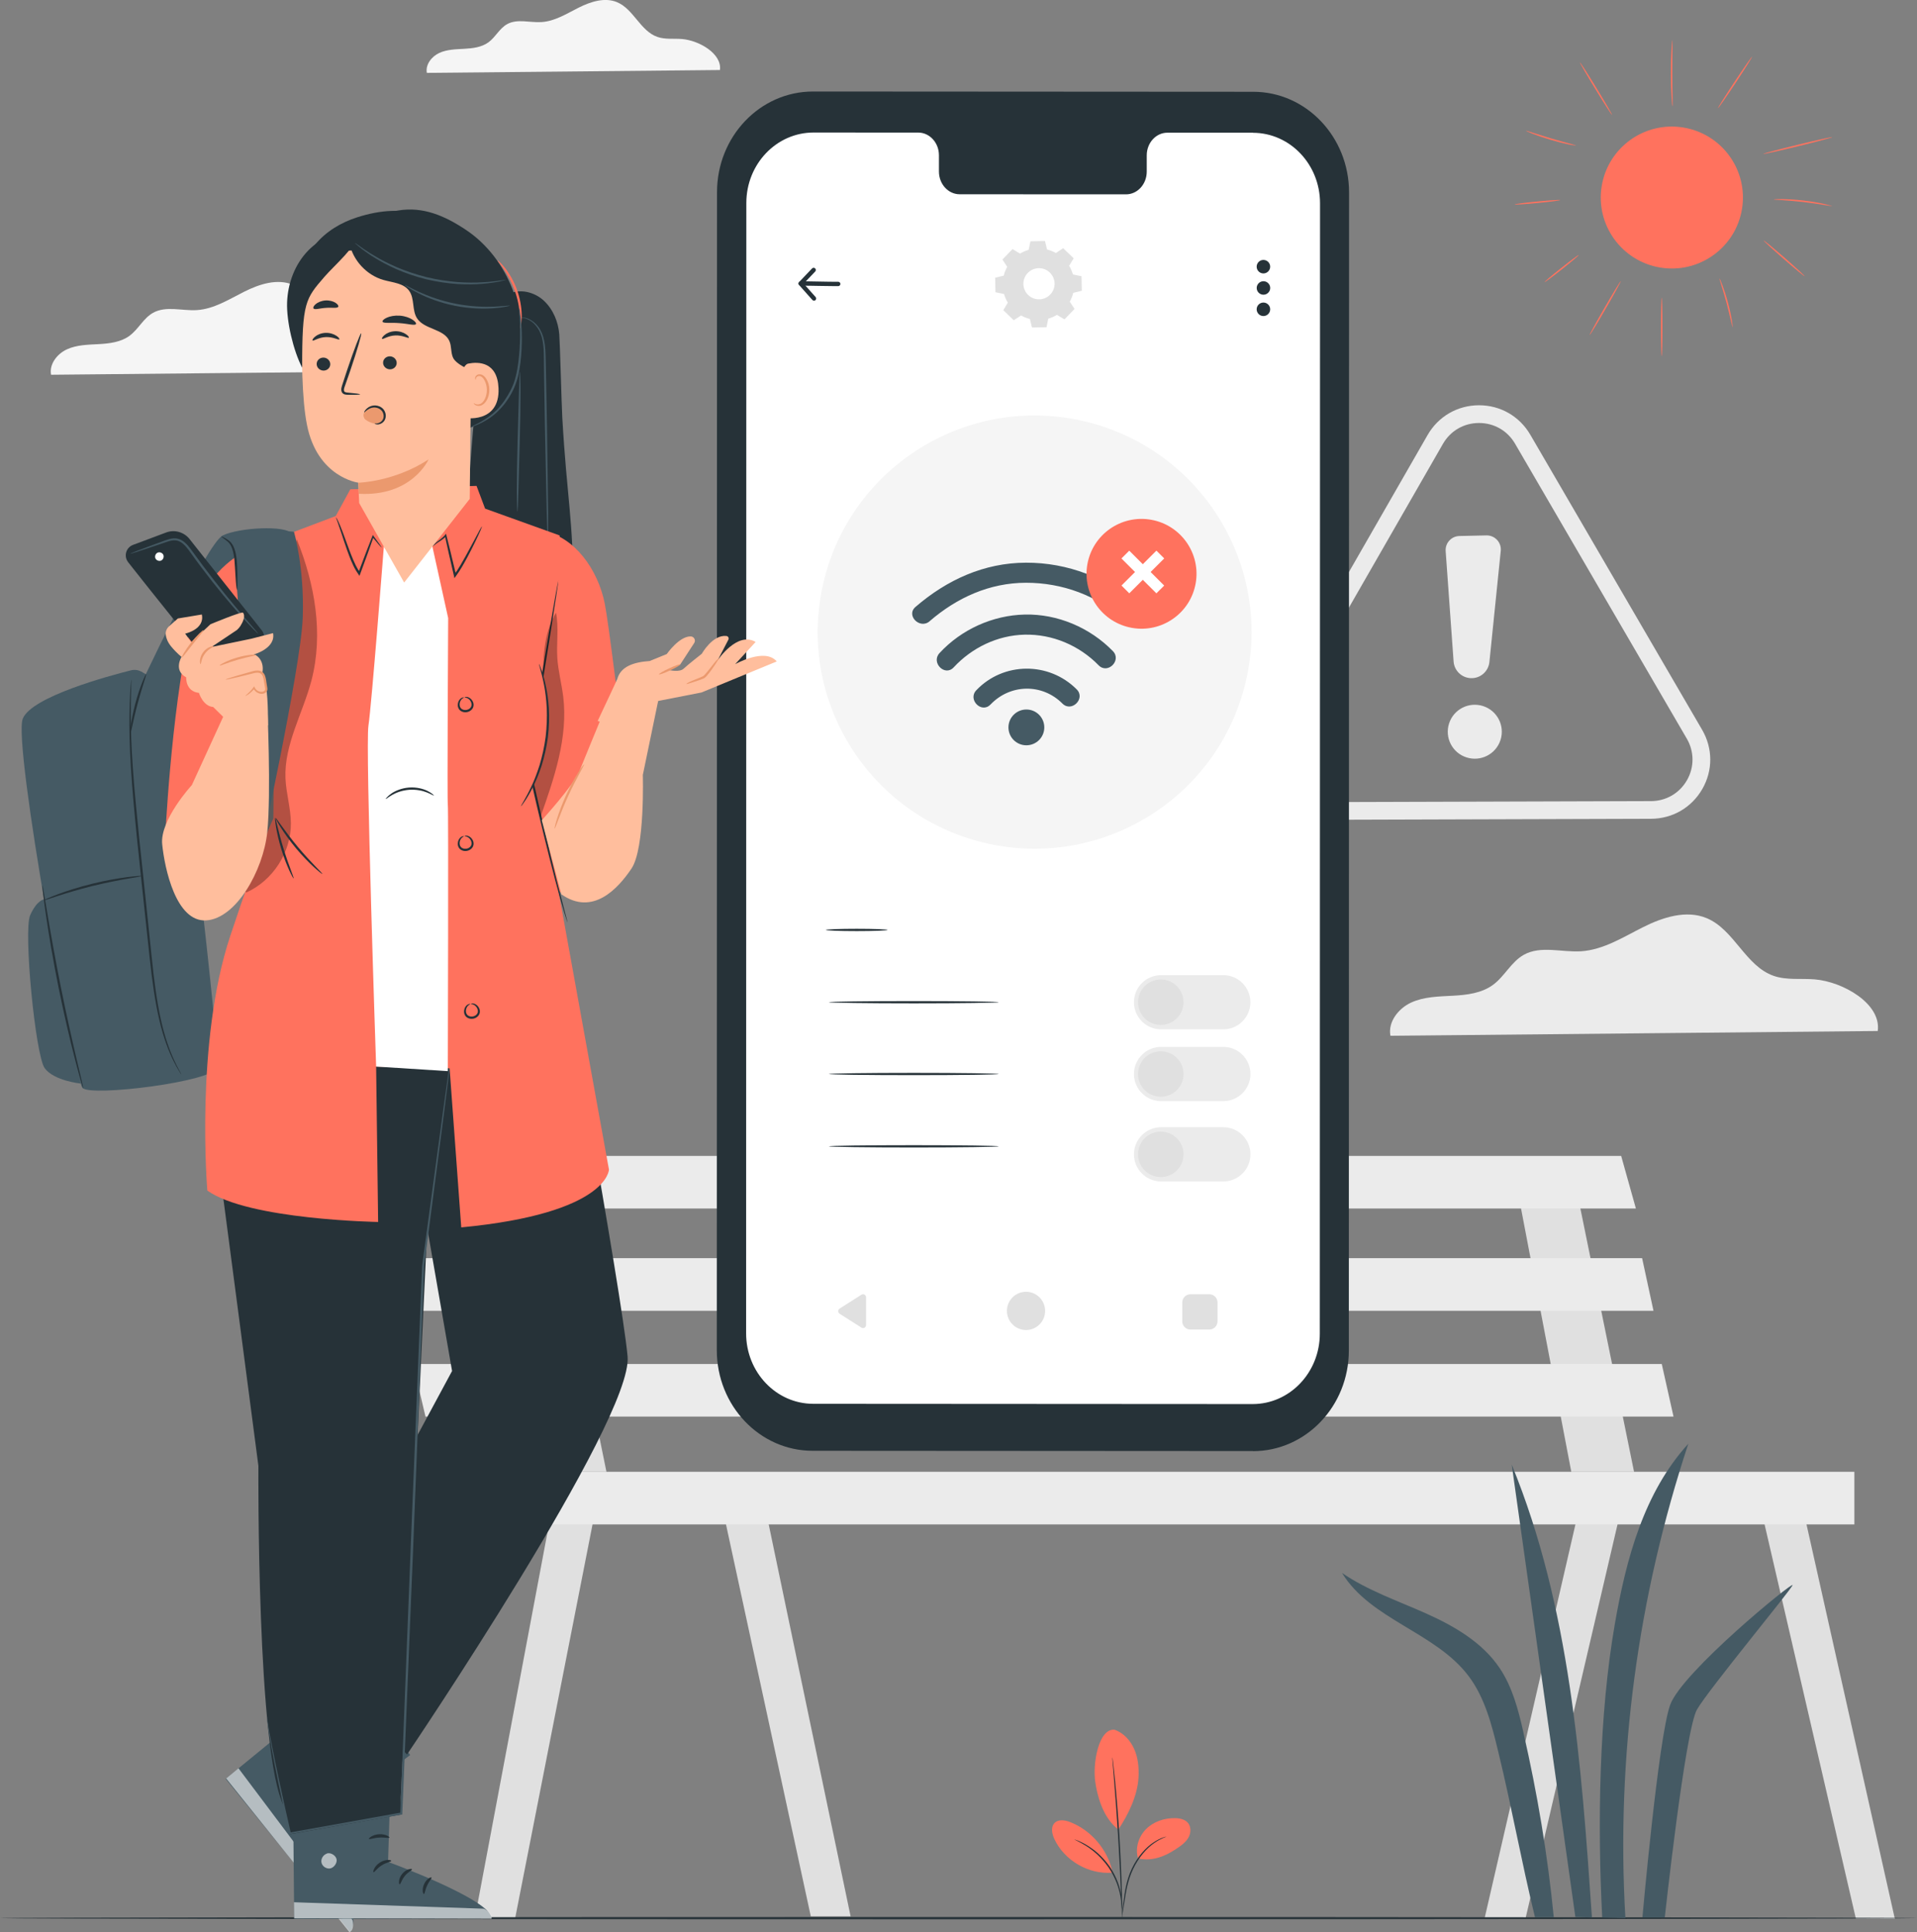 <svg width="123" height="124" viewBox="0 0 123 124" fill="none" xmlns="http://www.w3.org/2000/svg">
<rect x="0" y="0" width="123" height="124" fill="#808080" stroke="none"/>
<g clip-path="url(#clip0_4151_14108)">
<path d="M46.193 4.496C46.336 3.451 44.861 2.593 43.754 2.504C43.225 2.462 42.676 2.543 42.175 2.367C41.09 1.989 40.656 0.59 39.599 0.143C38.807 -0.19 37.898 0.106 37.128 0.492C36.361 0.877 35.603 1.364 34.744 1.417C34 1.464 33.188 1.188 32.537 1.551C32.05 1.822 31.795 2.381 31.348 2.71C30.908 3.034 30.337 3.102 29.795 3.132C29.252 3.163 28.687 3.169 28.191 3.395C27.696 3.621 27.288 4.144 27.388 4.677L46.191 4.493L46.193 4.496Z" fill="#F5F5F5"/>
<path d="M120.481 66.16C120.721 64.425 118.268 62.997 116.424 62.849C115.545 62.779 114.633 62.914 113.799 62.623C111.995 61.994 111.276 59.667 109.516 58.926C108.201 58.373 106.684 58.865 105.408 59.508C104.132 60.15 102.871 60.955 101.446 61.047C100.207 61.125 98.861 60.667 97.775 61.271C96.967 61.721 96.544 62.651 95.797 63.201C95.067 63.738 94.119 63.852 93.212 63.9C92.308 63.95 91.371 63.959 90.549 64.336C89.726 64.713 89.043 65.582 89.214 66.47L120.478 66.163L120.481 66.16Z" fill="#EBEBEB"/>
<path d="M27.195 23.814C27.377 22.487 25.502 21.394 24.092 21.28C23.421 21.227 22.721 21.327 22.083 21.107C20.704 20.626 20.153 18.846 18.804 18.279C17.797 17.854 16.639 18.232 15.662 18.723C14.685 19.215 13.72 19.832 12.632 19.9C11.683 19.961 10.654 19.609 9.823 20.073C9.204 20.416 8.88 21.129 8.312 21.548C7.755 21.959 7.028 22.045 6.334 22.084C5.643 22.121 4.926 22.129 4.297 22.417C3.667 22.705 3.147 23.37 3.276 24.049L27.192 23.814H27.195Z" fill="#F5F5F5"/>
<path d="M101.473 96.141L95.25 123.128L97.88 123.123L104.119 96.395L101.473 96.141Z" fill="#E0E0E0"/>
<path d="M112.83 96.141L119.078 123.128H121.576L115.533 96.141H112.83Z" fill="#E0E0E0"/>
<path d="M97.273 75.87L100.818 94.45H104.845L101.059 75.87H97.273Z" fill="#E0E0E0"/>
<path d="M35.541 96.141L30.463 123.128H33.048L38.35 96.141H35.541Z" fill="#E0E0E0"/>
<path d="M46.217 96.141L52.023 122.98H54.577L48.97 96.141H46.217Z" fill="#E0E0E0"/>
<path d="M31.34 75.87L34.885 94.45H38.911L35.125 75.87H31.34Z" fill="#E0E0E0"/>
<path d="M23.365 74.179L24.09 77.557H104.964L104.018 74.179H23.365Z" fill="#EBEBEB"/>
<path d="M24.91 80.74L25.764 84.118H106.092L105.362 80.74H24.91Z" fill="#EBEBEB"/>
<path d="M26.504 87.532L27.301 90.91H107.378L106.623 87.532H26.504Z" fill="#EBEBEB"/>
<path d="M118.982 94.45H32.629V97.828H118.982V94.45Z" fill="#EBEBEB"/>
<path d="M83.99 52.612C82.619 52.612 81.391 51.905 80.7 50.721C80.008 49.533 80.003 48.111 80.688 46.921L91.597 27.919C92.283 26.725 93.511 26.013 94.888 26.007H94.899C96.27 26.007 97.498 26.714 98.189 27.899L109.213 46.834C109.904 48.022 109.91 49.444 109.225 50.634C108.539 51.827 107.311 52.54 105.934 52.545L84.001 52.612H83.99ZM94.899 27.145H94.891C93.925 27.147 93.064 27.647 92.582 28.486L81.673 47.488C81.195 48.323 81.198 49.321 81.682 50.154C82.166 50.983 83.027 51.478 83.99 51.478H83.998L105.931 51.411C106.897 51.408 107.758 50.908 108.24 50.07C108.718 49.234 108.715 48.237 108.231 47.404L97.207 28.469C96.723 27.639 95.862 27.145 94.899 27.145Z" fill="#EBEBEB"/>
<path d="M92.758 35.367L93.267 42.453C93.309 43.031 93.777 43.49 94.359 43.52C94.971 43.551 95.5 43.098 95.564 42.486L96.292 35.353C96.348 34.814 95.917 34.347 95.371 34.359L93.639 34.398C93.122 34.409 92.722 34.85 92.758 35.364V35.367Z" fill="#EBEBEB"/>
<path d="M96.276 47.491C95.982 48.401 95.005 48.899 94.093 48.605C93.181 48.312 92.683 47.337 92.977 46.426C93.271 45.515 94.247 45.018 95.159 45.311C96.071 45.605 96.57 46.58 96.276 47.491Z" fill="#EBEBEB"/>
<path d="M123.001 123.095C123.001 123.134 95.464 123.167 61.502 123.167C27.541 123.167 -0.002 123.134 -0.002 123.095C-0.002 123.056 27.53 123.022 61.502 123.022C95.475 123.022 123.001 123.056 123.001 123.095Z" fill="#263238"/>
<path d="M80.39 93.12L52.142 93.103C48.745 93.103 45.992 90.212 45.992 86.646L46.006 12.33C46.006 8.762 48.765 5.873 52.162 5.873L80.41 5.89C83.806 5.89 86.559 8.784 86.559 12.35L86.545 86.669C86.545 90.237 83.787 93.126 80.39 93.126V93.12Z" fill="#263238"/>
<path d="M80.382 8.516H74.907C74.174 8.513 73.578 9.164 73.578 9.972V11.014C73.578 11.819 72.982 12.472 72.249 12.472L61.575 12.467C60.842 12.467 60.245 11.813 60.245 11.008V9.966C60.245 9.161 59.65 8.508 58.916 8.508H56.992L52.199 8.505C49.818 8.505 47.887 10.528 47.887 13.026L47.873 85.565C47.873 88.063 49.801 90.086 52.179 90.088L80.371 90.105C82.752 90.105 84.683 88.082 84.683 85.584L84.697 13.045C84.697 10.547 82.769 8.524 80.391 8.522L80.382 8.516Z" fill="white"/>
<path d="M55.57 83.254V85.031C55.57 85.185 55.399 85.28 55.27 85.196L53.871 84.308C53.751 84.232 53.751 84.053 53.871 83.978L55.27 83.089C55.399 83.005 55.57 83.1 55.57 83.254Z" fill="#E0E0E0"/>
<path d="M67.058 84.126C67.058 84.805 66.51 85.353 65.833 85.353C65.156 85.353 64.607 84.802 64.607 84.126C64.607 83.45 65.156 82.899 65.833 82.899C66.51 82.899 67.058 83.45 67.058 84.126Z" fill="#E0E0E0"/>
<path d="M76.381 83.059H77.595C77.883 83.059 78.118 83.293 78.118 83.581V84.799C78.118 85.087 77.883 85.322 77.595 85.322H76.381C76.092 85.322 75.857 85.087 75.857 84.799V83.581C75.857 83.293 76.092 83.059 76.381 83.059Z" fill="#E0E0E0"/>
<path d="M79.911 43.827C81.716 36.366 77.122 28.857 69.651 27.055C62.18 25.252 54.66 29.84 52.856 37.3C51.051 44.761 55.645 52.271 63.116 54.073C70.587 55.875 78.107 51.288 79.911 43.827Z" fill="#F5F5F5"/>
<path d="M67.005 46.686C67.002 47.32 66.485 47.831 65.849 47.828C65.214 47.826 64.702 47.309 64.705 46.675C64.708 46.04 65.225 45.529 65.861 45.532C66.496 45.535 67.008 46.051 67.005 46.686Z" fill="#455A64"/>
<path d="M63.556 45.211C64.818 43.886 66.871 43.847 68.167 45.149C68.754 45.739 69.672 44.831 69.085 44.241C67.308 42.453 64.389 42.464 62.644 44.294C62.07 44.895 62.979 45.814 63.553 45.211H63.556Z" fill="#455A64"/>
<path d="M59.65 39.863C61.399 38.354 63.486 37.404 65.825 37.398C68.142 37.393 70.428 38.214 72.123 39.807C72.73 40.374 73.651 39.469 73.041 38.899C71.096 37.077 68.491 36.102 65.831 36.11C63.142 36.116 60.75 37.214 58.741 38.949C58.108 39.494 59.023 40.408 59.65 39.866V39.863Z" fill="#455A64"/>
<path d="M61.191 42.827C62.364 41.562 64.006 40.768 65.743 40.729C67.526 40.687 69.249 41.422 70.489 42.693C71.071 43.291 71.988 42.38 71.406 41.785C69.94 40.279 67.859 39.388 65.749 39.438C63.684 39.486 61.681 40.396 60.282 41.911C59.717 42.52 60.626 43.439 61.191 42.827Z" fill="#455A64"/>
<path d="M76.717 37.437C77.057 35.521 75.776 33.693 73.858 33.354C71.939 33.015 70.108 34.294 69.769 36.21C69.429 38.126 70.71 39.954 72.629 40.293C74.547 40.632 76.378 39.353 76.717 37.437Z" fill="#FF725E"/>
<path d="M74.7 35.836L74.199 35.336L71.958 37.575L72.458 38.075L74.7 35.836Z" fill="white"/>
<path d="M72.456 35.339L71.955 35.839L74.197 38.077L74.697 37.578L72.456 35.339Z" fill="white"/>
<path d="M65.445 16.275C65.622 16.169 65.809 16.088 66.002 16.032L66.117 15.482L67.049 15.465L67.183 16.012C67.379 16.06 67.569 16.135 67.748 16.236L68.218 15.929L68.89 16.577L68.599 17.058C68.705 17.233 68.786 17.421 68.842 17.613L69.393 17.728L69.41 18.658L68.862 18.793C68.814 18.988 68.739 19.178 68.638 19.357L68.946 19.826L68.299 20.497L67.818 20.206C67.642 20.312 67.454 20.394 67.261 20.449L67.147 21L66.215 21.017L66.081 20.469C65.885 20.422 65.695 20.346 65.516 20.245L65.045 20.553L64.374 19.905L64.665 19.424C64.559 19.248 64.478 19.061 64.421 18.868L63.87 18.753L63.853 17.823L64.402 17.689C64.45 17.493 64.525 17.303 64.626 17.125L64.318 16.655L64.967 15.985L65.448 16.275H65.445ZM65.944 17.516C65.56 17.912 65.571 18.544 65.969 18.93C66.366 19.312 66.998 19.301 67.385 18.904C67.768 18.508 67.757 17.876 67.359 17.491C66.962 17.108 66.33 17.119 65.944 17.516Z" fill="#E0E0E0"/>
<path d="M53.617 18.363C53.324 18.363 52.952 18.357 52.577 18.349C52.132 18.34 51.687 18.332 51.376 18.335C51.301 18.335 51.236 18.273 51.236 18.198C51.236 18.119 51.298 18.058 51.373 18.055C51.684 18.052 52.135 18.061 52.582 18.069C53.027 18.078 53.472 18.086 53.782 18.083C53.858 18.083 53.922 18.145 53.922 18.22C53.922 18.298 53.861 18.36 53.785 18.363C53.732 18.363 53.676 18.363 53.617 18.363Z" fill="#263238"/>
<path d="M52.227 19.296C52.187 19.296 52.151 19.279 52.123 19.248L51.27 18.29C51.222 18.237 51.222 18.153 51.273 18.1L52.103 17.228C52.157 17.172 52.246 17.17 52.302 17.223C52.358 17.276 52.361 17.365 52.308 17.421L51.566 18.201L52.333 19.064C52.383 19.123 52.378 19.209 52.322 19.262C52.294 19.285 52.263 19.299 52.229 19.299L52.227 19.296Z" fill="#263238"/>
<path d="M81.064 17.547C81.304 17.547 81.498 17.353 81.498 17.114C81.498 16.875 81.304 16.681 81.064 16.681C80.825 16.681 80.631 16.875 80.631 17.114C80.631 17.353 80.825 17.547 81.064 17.547Z" fill="#263238"/>
<path d="M81.5 18.48C81.5 18.72 81.304 18.913 81.067 18.913C80.829 18.913 80.633 18.717 80.633 18.48C80.633 18.242 80.829 18.047 81.067 18.047C81.304 18.047 81.5 18.242 81.5 18.48Z" fill="#263238"/>
<path d="M81.064 20.282C81.304 20.282 81.498 20.088 81.498 19.849C81.498 19.61 81.304 19.416 81.064 19.416C80.825 19.416 80.631 19.61 80.631 19.849C80.631 20.088 80.825 20.282 81.064 20.282Z" fill="#263238"/>
<path d="M56.954 59.678C56.954 59.717 56.064 59.751 54.97 59.751C53.876 59.751 52.986 59.717 52.986 59.678C52.986 59.639 53.876 59.605 54.97 59.605C56.064 59.605 56.954 59.639 56.954 59.678Z" fill="#263238"/>
<path d="M64.081 64.316C64.081 64.355 61.641 64.389 58.633 64.389C55.625 64.389 53.185 64.355 53.185 64.316C53.185 64.277 55.625 64.244 58.633 64.244C61.641 64.244 64.081 64.277 64.081 64.316Z" fill="#263238"/>
<path d="M64.081 68.924C64.081 68.963 61.641 68.996 58.633 68.996C55.625 68.996 53.185 68.963 53.185 68.924C53.185 68.885 55.625 68.851 58.633 68.851C61.641 68.851 64.081 68.885 64.081 68.924Z" fill="#263238"/>
<path d="M78.485 62.578H74.501C73.538 62.578 72.758 63.357 72.758 64.317C72.758 65.278 73.538 66.057 74.501 66.057H78.485C79.448 66.057 80.228 65.278 80.228 64.317C80.228 63.357 79.448 62.578 78.485 62.578Z" fill="#EBEBEB"/>
<path d="M75.939 64.316C75.939 65.121 75.284 65.774 74.478 65.774C73.672 65.774 73.018 65.121 73.018 64.316C73.018 63.511 73.672 62.857 74.478 62.857C75.284 62.857 75.939 63.511 75.939 64.316Z" fill="#E0E0E0"/>
<path d="M78.488 70.665H74.501C73.538 70.665 72.758 69.885 72.758 68.924C72.758 67.963 73.538 67.183 74.501 67.183H78.488C79.451 67.183 80.231 67.963 80.231 68.924C80.231 69.885 79.451 70.665 78.488 70.665Z" fill="#EBEBEB"/>
<path d="M74.478 70.382C75.285 70.382 75.939 69.729 75.939 68.924C75.939 68.118 75.285 67.465 74.478 67.465C73.671 67.465 73.018 68.118 73.018 68.924C73.018 69.729 73.671 70.382 74.478 70.382Z" fill="#E0E0E0"/>
<path d="M64.081 73.564C64.081 73.603 61.641 73.637 58.633 73.637C55.625 73.637 53.185 73.603 53.185 73.564C53.185 73.525 55.625 73.492 58.633 73.492C61.641 73.492 64.081 73.525 64.081 73.564Z" fill="#263238"/>
<path d="M78.488 75.819H74.501C73.538 75.819 72.758 75.04 72.758 74.079C72.758 73.117 73.538 72.338 74.501 72.338H78.488C79.451 72.338 80.231 73.117 80.231 74.079C80.231 75.04 79.451 75.819 78.488 75.819Z" fill="#EBEBEB"/>
<path d="M74.478 75.537C75.285 75.537 75.939 74.884 75.939 74.079C75.939 73.273 75.285 72.62 74.478 72.62C73.671 72.62 73.018 73.273 73.018 74.079C73.018 74.884 73.671 75.537 74.478 75.537Z" fill="#E0E0E0"/>
<path d="M111.773 13.403C112.174 10.92 110.484 8.582 107.997 8.181C105.51 7.78 103.169 9.468 102.768 11.951C102.366 14.434 104.057 16.772 106.543 17.173C109.03 17.574 111.371 15.886 111.773 13.403Z" fill="#FF725E"/>
<path d="M106.62 22.858C106.595 22.858 106.572 22.017 106.572 20.981C106.572 19.944 106.595 19.103 106.62 19.103C106.645 19.103 106.667 19.944 106.667 20.981C106.667 22.017 106.645 22.858 106.62 22.858Z" fill="#FF725E"/>
<path d="M103.993 18.044C104.015 18.058 103.587 18.843 103.036 19.796C102.485 20.752 102.017 21.514 101.995 21.5C101.973 21.486 102.401 20.704 102.952 19.748C103.503 18.793 103.97 18.03 103.993 18.044Z" fill="#FF725E"/>
<path d="M101.297 16.365C101.313 16.385 100.835 16.793 100.231 17.27C99.626 17.751 99.123 18.122 99.106 18.103C99.089 18.083 99.565 17.675 100.172 17.198C100.776 16.717 101.28 16.345 101.297 16.365Z" fill="#FF725E"/>
<path d="M111.171 21.009C111.171 21.009 111.118 20.832 111.05 20.547C110.986 20.26 110.891 19.866 110.776 19.433C110.659 19 110.541 18.611 110.454 18.332C110.368 18.05 110.315 17.876 110.326 17.871C110.337 17.865 110.415 18.033 110.519 18.309C110.622 18.586 110.751 18.974 110.868 19.407C110.986 19.843 111.07 20.243 111.118 20.534C111.165 20.824 111.185 21.006 111.171 21.009Z" fill="#FF725E"/>
<path d="M115.795 17.731C115.779 17.751 115.174 17.254 114.447 16.619C113.719 15.985 113.146 15.454 113.162 15.435C113.179 15.415 113.784 15.912 114.511 16.547C115.239 17.181 115.812 17.712 115.795 17.731Z" fill="#FF725E"/>
<path d="M117.565 13.227C117.565 13.227 117.352 13.205 117.014 13.149C116.675 13.093 116.208 13.021 115.69 12.962C115.173 12.903 114.7 12.867 114.359 12.845C114.017 12.822 113.805 12.811 113.805 12.797C113.805 12.786 114.017 12.772 114.361 12.778C114.706 12.783 115.181 12.806 115.702 12.867C116.222 12.926 116.692 13.009 117.028 13.085C117.364 13.158 117.568 13.219 117.565 13.23V13.227Z" fill="#FF725E"/>
<path d="M117.571 8.799C117.576 8.824 116.589 9.087 115.366 9.386C114.14 9.685 113.144 9.902 113.139 9.877C113.133 9.852 114.121 9.59 115.343 9.291C116.566 8.992 117.565 8.774 117.571 8.799Z" fill="#FF725E"/>
<path d="M112.418 3.638C112.44 3.652 111.968 4.404 111.363 5.317C110.759 6.231 110.25 6.96 110.227 6.946C110.205 6.932 110.678 6.181 111.282 5.267C111.887 4.353 112.396 3.624 112.418 3.641V3.638Z" fill="#FF725E"/>
<path d="M107.306 2.56C107.306 2.56 107.317 2.8 107.311 3.185C107.306 3.571 107.297 4.105 107.3 4.691C107.3 5.281 107.309 5.812 107.317 6.197C107.323 6.583 107.325 6.821 107.311 6.823C107.297 6.823 107.272 6.586 107.25 6.2C107.225 5.815 107.205 5.281 107.205 4.691C107.205 4.102 107.222 3.568 107.247 3.183C107.269 2.797 107.295 2.56 107.309 2.56H107.306Z" fill="#FF725E"/>
<path d="M103.434 7.377C103.412 7.39 102.93 6.647 102.362 5.714C101.792 4.784 101.35 4.015 101.372 4.004C101.394 3.99 101.876 4.733 102.444 5.667C103.014 6.597 103.456 7.363 103.434 7.377Z" fill="#FF725E"/>
<path d="M101.119 9.341C101.119 9.341 100.931 9.327 100.635 9.265C100.338 9.204 99.933 9.103 99.488 8.972C99.043 8.84 98.648 8.704 98.366 8.595C98.083 8.486 97.912 8.407 97.918 8.396C97.924 8.382 98.103 8.438 98.388 8.53C98.676 8.622 99.074 8.748 99.516 8.88C99.958 9.011 100.361 9.12 100.652 9.198C100.943 9.276 101.125 9.327 101.122 9.341H101.119Z" fill="#FF725E"/>
<path d="M100.11 12.839C100.11 12.864 99.46 12.95 98.655 13.026C97.849 13.104 97.194 13.146 97.191 13.118C97.191 13.093 97.841 13.006 98.646 12.931C99.452 12.853 100.107 12.811 100.11 12.839Z" fill="#FF725E"/>
<path d="M96.998 94.003C98.358 103.676 99.718 113.352 101.08 123.025L102.143 123.059C101.466 113.201 100.744 103.148 97.001 94.003H96.998Z" fill="#455A64"/>
<path d="M108.333 92.645C105.482 95.763 104.335 100.052 103.613 104.213C102.589 110.114 102.497 117.079 102.802 123.059L104.29 123.092C103.686 112.763 105.085 102.469 108.33 92.643L108.333 92.645Z" fill="#455A64"/>
<path d="M97.748 111.173C97.42 109.734 97.045 108.273 96.223 107.049C95.112 105.395 93.305 104.347 91.483 103.534C89.664 102.721 87.748 102.067 86.106 100.941C87.941 103.945 92.104 104.744 94.225 107.554C95.28 108.951 95.719 110.706 96.13 112.408C97.031 116.118 97.588 119.329 98.489 123.039H99.695C99.298 119.007 98.646 115.126 97.745 111.176L97.748 111.173Z" fill="#455A64"/>
<path d="M105.381 123.059C105.381 123.059 106.402 111.533 107.16 109.415C107.919 107.3 115.081 101.452 115.014 101.726C114.944 102 109.642 108.398 108.884 109.706C108.126 111.014 106.816 123.056 106.816 123.056H105.381V123.059Z" fill="#455A64"/>
<path d="M71.52 111.005C72.094 111.209 72.536 111.698 72.779 112.254C73.023 112.81 73.082 113.433 73.051 114.039C72.995 115.213 72.407 116.434 71.755 117.409C70.717 116.616 70.393 115.138 70.278 114.378C70.093 113.176 70.491 110.891 71.523 111.005" fill="#FF725E"/>
<path d="M73.022 119.261C72.821 118.613 73.05 117.873 73.526 117.389C74.002 116.906 74.698 116.669 75.378 116.677C75.692 116.68 76.036 116.75 76.232 116.995C76.413 117.225 76.416 117.563 76.299 117.831C76.181 118.099 75.957 118.309 75.72 118.479C74.903 119.069 74.004 119.488 73.022 119.261Z" fill="#FF725E"/>
<path d="M71.997 122.916C71.997 122.916 71.997 122.829 72.016 122.676C72.036 122.505 72.061 122.285 72.092 122.022C72.165 121.474 72.254 120.689 72.626 119.912C72.993 119.136 73.539 118.546 74.009 118.239C74.244 118.082 74.451 117.984 74.596 117.931C74.669 117.901 74.728 117.889 74.767 117.876C74.806 117.864 74.828 117.859 74.828 117.862C74.837 117.881 74.493 117.965 74.042 118.286C73.589 118.599 73.063 119.183 72.702 119.946C72.338 120.709 72.238 121.483 72.151 122.027C72.109 122.301 72.075 122.525 72.047 122.679C72.019 122.832 72 122.916 71.994 122.916H71.997Z" fill="#263238"/>
<path d="M71.371 112.774C71.371 112.774 71.38 112.81 71.391 112.877C71.4 112.956 71.413 113.053 71.427 113.176C71.458 113.436 71.497 113.813 71.545 114.28C71.637 115.21 71.744 116.501 71.83 117.926C71.917 119.354 71.965 120.645 71.987 121.581C71.998 122.047 72.004 122.427 72.004 122.69C72.004 122.813 72.004 122.914 72.004 122.992C72.004 123.062 72.001 123.098 71.998 123.098C71.996 123.098 71.993 123.062 71.987 122.992C71.984 122.914 71.979 122.813 71.973 122.69C71.962 122.419 71.948 122.042 71.928 121.584C71.889 120.648 71.833 119.357 71.746 117.932C71.66 116.507 71.562 115.219 71.486 114.286C71.45 113.827 71.419 113.453 71.397 113.182C71.388 113.059 71.38 112.958 71.374 112.88C71.371 112.81 71.369 112.774 71.374 112.774H71.371Z" fill="#263238"/>
<path d="M71.369 120.08C71.053 118.686 70.021 117.471 68.689 116.94C68.35 116.803 67.914 116.73 67.662 116.99C67.407 117.253 67.497 117.686 67.651 118.018C68.294 119.396 69.836 120.295 71.353 120.178" fill="#FF725E"/>
<path d="M68.922 118.035C68.922 118.035 69 118.058 69.137 118.113C69.204 118.141 69.288 118.175 69.381 118.222C69.473 118.273 69.582 118.317 69.694 118.39C69.806 118.46 69.932 118.532 70.055 118.625C70.184 118.711 70.31 118.817 70.441 118.932C70.699 119.167 70.962 119.446 71.194 119.779C71.42 120.111 71.594 120.458 71.717 120.782C71.776 120.947 71.829 121.103 71.862 121.254C71.904 121.402 71.927 121.544 71.949 121.676C71.974 121.804 71.977 121.924 71.988 122.028C72 122.131 72 122.221 71.997 122.296C71.997 122.444 71.991 122.522 71.986 122.522C71.966 122.522 71.98 122.198 71.888 121.687C71.862 121.558 71.837 121.419 71.793 121.273C71.756 121.125 71.7 120.972 71.641 120.812C71.513 120.494 71.345 120.156 71.121 119.829C70.894 119.505 70.637 119.225 70.388 118.994C70.259 118.879 70.136 118.773 70.013 118.683C69.893 118.588 69.772 118.513 69.663 118.443C69.221 118.169 68.916 118.052 68.925 118.035H68.922Z" fill="#263238"/>
<path d="M22.349 107.711L14.479 114.157L22.458 123.975C23.351 123.156 21.107 116.549 21.107 116.549L26.319 112.626L22.346 107.711H22.349Z" fill="#455A64"/>
<g opacity="0.6">
<path d="M19.068 113.168C18.861 113.019 18.542 113.061 18.385 113.263C18.229 113.464 18.268 113.788 18.472 113.939C18.676 114.09 19.062 114.051 19.197 113.835C19.331 113.62 19.261 113.24 19.029 113.14" fill="white"/>
</g>
<g opacity="0.6">
<path d="M14.51 114.132L15.302 113.478L22.615 123.213C22.615 123.213 22.778 123.805 22.428 124.003L14.51 114.132Z" fill="white"/>
</g>
<path d="M21.288 116.668C21.238 116.705 21.022 116.484 20.675 116.372C20.331 116.252 20.026 116.3 20.009 116.241C19.981 116.188 20.328 116.029 20.745 116.168C21.162 116.305 21.341 116.643 21.288 116.668Z" fill="#263238"/>
<path d="M21.7 118.043C21.664 118.091 21.412 117.951 21.076 117.951C20.741 117.943 20.489 118.08 20.452 118.029C20.408 117.99 20.662 117.73 21.079 117.736C21.496 117.736 21.745 118.004 21.7 118.04V118.043Z" fill="#263238"/>
<path d="M20.938 119.63C20.893 119.594 21.078 119.334 21.442 119.245C21.806 119.152 22.091 119.295 22.069 119.348C22.052 119.407 21.792 119.376 21.495 119.454C21.196 119.527 20.983 119.675 20.938 119.633V119.63Z" fill="#263238"/>
<path d="M22.376 115.643C22.317 115.66 22.203 115.386 21.965 115.129C21.733 114.869 21.47 114.732 21.489 114.674C21.5 114.618 21.847 114.679 22.124 114.984C22.404 115.288 22.435 115.635 22.376 115.643Z" fill="#263238"/>
<path d="M23.353 114.464C23.333 114.481 23.149 114.316 22.956 113.97C22.86 113.799 22.765 113.581 22.695 113.327C22.662 113.201 22.634 113.064 22.617 112.922C22.609 112.852 22.595 112.776 22.611 112.679C22.617 112.584 22.721 112.452 22.849 112.45C22.967 112.438 23.07 112.5 23.129 112.57C23.191 112.64 23.224 112.709 23.252 112.774C23.314 112.905 23.361 113.036 23.395 113.165C23.462 113.422 23.479 113.662 23.465 113.861C23.44 114.26 23.322 114.484 23.3 114.475C23.266 114.467 23.328 114.235 23.314 113.861C23.305 113.673 23.277 113.455 23.205 113.221C23.168 113.103 23.121 112.986 23.062 112.869C23.006 112.743 22.933 112.654 22.866 112.665C22.841 112.67 22.832 112.673 22.818 112.721C22.807 112.765 22.816 112.83 22.821 112.899C22.835 113.034 22.858 113.159 22.883 113.279C22.936 113.52 23.012 113.729 23.087 113.902C23.238 114.246 23.375 114.445 23.347 114.464H23.353Z" fill="#263238"/>
<path d="M23.234 114.456C23.211 114.445 23.306 114.21 23.603 113.942C23.751 113.808 23.95 113.674 24.196 113.573C24.319 113.523 24.453 113.484 24.596 113.456C24.739 113.433 24.926 113.4 25.1 113.567C25.184 113.662 25.173 113.805 25.131 113.883C25.091 113.97 25.038 114.023 24.991 114.079C24.89 114.191 24.775 114.28 24.66 114.347C24.425 114.487 24.182 114.543 23.981 114.548C23.569 114.562 23.351 114.408 23.362 114.392C23.373 114.355 23.603 114.448 23.967 114.397C24.146 114.372 24.358 114.308 24.557 114.177C24.655 114.112 24.75 114.034 24.834 113.936C24.926 113.836 24.98 113.729 24.935 113.699C24.896 113.648 24.75 113.629 24.633 113.657C24.504 113.679 24.381 113.71 24.266 113.752C24.039 113.836 23.846 113.945 23.698 114.054C23.399 114.274 23.262 114.47 23.231 114.45L23.234 114.456Z" fill="#263238"/>
<path d="M18.781 112.978L18.876 123.142L31.54 123.089C31.462 121.882 24.898 119.485 24.898 119.485L25.105 112.969L18.781 112.978Z" fill="#455A64"/>
<g opacity="0.6">
<path d="M20.984 118.951C20.741 119.019 20.57 119.295 20.629 119.541C20.688 119.787 20.967 119.96 21.211 119.899C21.457 119.834 21.67 119.51 21.583 119.27C21.499 119.03 21.158 118.845 20.934 118.965" fill="white"/>
</g>
<g opacity="0.6">
<path d="M18.877 123.101L18.863 122.075L31.043 122.489C31.043 122.489 31.605 122.735 31.541 123.131L18.877 123.103V123.101Z" fill="white"/>
</g>
<path d="M25.104 119.418C25.104 119.479 24.794 119.51 24.489 119.708C24.181 119.901 24.024 120.17 23.968 120.144C23.912 120.133 24.002 119.764 24.374 119.527C24.743 119.289 25.118 119.359 25.104 119.418Z" fill="#263238"/>
<path d="M26.436 119.96C26.45 120.019 26.184 120.125 25.975 120.388C25.759 120.645 25.706 120.927 25.644 120.924C25.586 120.935 25.541 120.572 25.807 120.251C26.07 119.927 26.433 119.901 26.436 119.96Z" fill="#263238"/>
<path d="M27.198 121.544C27.142 121.558 27.055 121.248 27.212 120.91C27.366 120.569 27.657 120.435 27.685 120.485C27.721 120.536 27.534 120.717 27.408 120.999C27.276 121.276 27.259 121.536 27.198 121.544Z" fill="#263238"/>
<path d="M24.988 117.926C24.963 117.982 24.678 117.898 24.328 117.926C23.978 117.943 23.707 118.063 23.673 118.01C23.637 117.965 23.903 117.736 24.314 117.711C24.725 117.683 25.016 117.878 24.985 117.929L24.988 117.926Z" fill="#263238"/>
<path d="M24.679 116.429C24.679 116.454 24.436 116.493 24.044 116.429C23.851 116.395 23.621 116.334 23.381 116.227C23.26 116.174 23.137 116.11 23.017 116.035C22.958 115.998 22.888 115.959 22.824 115.887C22.754 115.822 22.715 115.657 22.793 115.557C22.858 115.459 22.972 115.417 23.065 115.414C23.157 115.412 23.233 115.428 23.302 115.445C23.442 115.479 23.577 115.526 23.697 115.579C23.94 115.688 24.136 115.825 24.285 115.959C24.578 116.23 24.682 116.459 24.659 116.473C24.631 116.493 24.489 116.3 24.187 116.079C24.038 115.968 23.845 115.853 23.619 115.764C23.504 115.719 23.384 115.68 23.255 115.652C23.12 115.618 23.006 115.616 22.972 115.677C22.961 115.699 22.958 115.708 22.986 115.747C23.014 115.783 23.07 115.817 23.126 115.856C23.238 115.928 23.353 115.99 23.462 116.046C23.683 116.155 23.896 116.227 24.077 116.278C24.441 116.378 24.679 116.392 24.679 116.426V116.429Z" fill="#263238"/>
<path d="M24.599 116.518C24.577 116.526 24.454 116.305 24.429 115.906C24.418 115.708 24.437 115.467 24.513 115.213C24.552 115.087 24.602 114.956 24.672 114.827C24.745 114.702 24.834 114.534 25.075 114.506C25.201 114.501 25.305 114.598 25.341 114.682C25.383 114.769 25.391 114.841 25.408 114.914C25.433 115.062 25.43 115.207 25.408 115.342C25.369 115.61 25.26 115.836 25.139 115.998C24.893 116.328 24.636 116.4 24.63 116.381C24.611 116.35 24.823 116.23 25.014 115.914C25.106 115.758 25.187 115.554 25.212 115.319C25.223 115.202 25.221 115.079 25.198 114.953C25.178 114.819 25.125 114.71 25.075 114.724C25.014 114.724 24.904 114.825 24.854 114.934C24.79 115.048 24.739 115.163 24.697 115.277C24.619 115.506 24.585 115.724 24.577 115.909C24.56 116.28 24.627 116.512 24.594 116.521L24.599 116.518Z" fill="#263238"/>
<path d="M19.868 54.096C19.868 54.096 18.094 55.993 17.221 57.812C16.348 59.631 15.791 63.97 15.791 63.97C15.791 63.97 13.34 69.421 13.712 72.21C14.084 74.998 16.58 94.073 16.58 94.073C16.58 94.073 16.457 112.614 18.225 115.922L18.62 117.708L25.76 116.442L25.715 115.372L27.403 79.016L31.697 54.263L19.868 54.099V54.096Z" fill="#263238"/>
<path d="M35.623 59.502C35.623 59.502 39.893 82.969 40.268 87.043C40.645 91.117 26.116 112.592 26.116 112.592L19.471 105.682L29.006 87.982L25.906 70.144L30.218 54.383L34.745 54.543L35.62 59.502H35.623Z" fill="#263238"/>
<path d="M17.121 110.15C17.121 110.15 17.124 110.329 17.172 110.67C17.216 111.011 17.3 111.511 17.418 112.156C17.655 113.447 18.039 115.319 18.556 117.661L18.568 117.708L18.618 117.7C20.635 117.348 23.058 116.923 25.761 116.451L25.814 116.442V116.386C26.016 111.494 26.254 105.643 26.508 99.374C26.771 92.626 27.017 86.367 27.216 81.234V81.24C27.75 77.116 28.192 73.705 28.503 71.318C28.651 70.134 28.769 69.203 28.85 68.561C28.886 68.248 28.917 68.007 28.937 67.837C28.956 67.672 28.959 67.588 28.959 67.588C28.959 67.588 28.942 67.672 28.917 67.834C28.892 68.005 28.858 68.245 28.811 68.555C28.721 69.195 28.593 70.125 28.427 71.307C28.103 73.691 27.641 77.099 27.084 81.221V81.226C26.875 86.359 26.623 92.618 26.349 99.365C26.102 105.638 25.876 111.486 25.683 116.381L25.739 116.317C23.039 116.8 20.619 117.236 18.601 117.599L18.66 117.638C18.128 115.302 17.728 113.433 17.474 112.148C17.348 111.505 17.253 111.005 17.202 110.667C17.172 110.499 17.157 110.368 17.143 110.281C17.132 110.195 17.121 110.15 17.121 110.15Z" fill="#455A64"/>
<path d="M8.83 44.384C8.83 44.384 13.251 34.867 14.294 34.361C15.338 33.856 18.337 33.688 18.743 34.255L10.819 45.649L8.83 44.384Z" fill="#455A64"/>
<path d="M9.059 43.099C8.864 42.992 8.634 42.962 8.419 43.015H8.413C7.042 43.358 2.02 44.702 1.46 46.124C0.811 47.776 4.781 69.234 5.293 69.815C5.805 70.397 13.701 69.418 13.942 68.505C14.182 67.588 11.373 44.459 11.373 44.459L9.059 43.093V43.099Z" fill="#455A64"/>
<path d="M2.828 57.717C2.828 57.717 2.381 57.742 1.936 58.731C1.491 59.721 2.274 67.726 2.865 68.544C3.455 69.363 5.176 69.536 5.176 69.536L2.828 57.717Z" fill="#455A64"/>
<path d="M11.628 68.944C11.628 68.944 11.611 68.927 11.589 68.891C11.561 68.846 11.527 68.793 11.485 68.726C11.393 68.581 11.27 68.36 11.124 68.066C10.834 67.483 10.486 66.597 10.223 65.46C9.955 64.322 9.759 62.945 9.597 61.417C9.434 59.885 9.253 58.203 9.065 56.438C8.685 52.906 8.366 49.701 8.315 47.371C8.287 46.206 8.31 45.264 8.346 44.613C8.363 44.289 8.382 44.035 8.399 43.864C8.408 43.786 8.413 43.722 8.419 43.672C8.424 43.627 8.427 43.605 8.43 43.605C8.43 43.605 8.433 43.627 8.433 43.672C8.433 43.725 8.43 43.789 8.427 43.867C8.422 44.051 8.413 44.3 8.402 44.616C8.385 45.267 8.377 46.206 8.419 47.368C8.497 49.693 8.83 52.892 9.211 56.424C9.395 58.189 9.572 59.869 9.731 61.403C9.885 62.934 10.07 64.306 10.324 65.44C10.573 66.574 10.903 67.457 11.178 68.047C11.315 68.34 11.429 68.567 11.513 68.715C11.55 68.784 11.581 68.84 11.606 68.885C11.625 68.924 11.634 68.944 11.634 68.947L11.628 68.944Z" fill="#263238"/>
<path d="M9.107 56.217C9.107 56.239 8.749 56.292 8.173 56.393C7.594 56.493 6.799 56.647 5.932 56.859C5.064 57.075 4.287 57.309 3.73 57.491C3.17 57.673 2.829 57.793 2.82 57.77C2.818 57.762 2.899 57.72 3.05 57.653C3.201 57.586 3.422 57.497 3.696 57.393C4.247 57.186 5.022 56.935 5.898 56.717C6.771 56.502 7.577 56.365 8.159 56.289C8.45 56.253 8.688 56.228 8.853 56.217C9.018 56.206 9.107 56.206 9.11 56.217H9.107Z" fill="#263238"/>
<path d="M2.724 56.829C2.724 56.829 2.741 56.873 2.758 56.96C2.777 57.063 2.8 57.189 2.825 57.34C2.884 57.695 2.962 58.167 3.06 58.742C3.258 59.924 3.547 61.559 3.905 63.353C4.266 65.147 4.632 66.764 4.906 67.932C5.041 68.499 5.15 68.966 5.234 69.315C5.267 69.466 5.295 69.589 5.318 69.692C5.335 69.779 5.343 69.826 5.337 69.826C5.332 69.826 5.315 69.785 5.29 69.701C5.259 69.6 5.223 69.477 5.178 69.329C5.083 69.008 4.957 68.538 4.806 67.957C4.506 66.795 4.123 65.18 3.759 63.383C3.398 61.587 3.127 59.95 2.954 58.762C2.867 58.167 2.802 57.686 2.766 57.354C2.749 57.2 2.735 57.075 2.724 56.968C2.716 56.879 2.716 56.834 2.718 56.834L2.724 56.829Z" fill="#263238"/>
<path d="M8.345 47.17C8.325 47.17 8.337 46.941 8.39 46.575C8.44 46.211 8.535 45.711 8.678 45.166C8.821 44.624 8.988 44.141 9.123 43.8C9.257 43.459 9.361 43.255 9.377 43.261C9.417 43.278 9.1 44.127 8.818 45.203C8.53 46.278 8.387 47.175 8.342 47.167L8.345 47.17Z" fill="#263238"/>
<path d="M36.078 26.792C36.034 25.985 35.93 22.053 35.885 21.458C35.821 20.651 35.488 19.849 34.895 19.296C34.302 18.745 33.378 18.508 32.651 18.863C32.17 18.983 31.792 19.357 31.658 19.835C30.001 25.716 30.262 31.978 29.531 38.061C31.694 38.413 34.604 38.267 36.789 38.153C36.789 33.297 36.378 32.034 36.078 26.792Z" fill="#263238"/>
<path d="M35.166 35.085C35.166 35.085 35.155 35.032 35.149 34.928C35.144 34.811 35.138 34.66 35.127 34.478C35.113 34.068 35.096 33.506 35.077 32.819C35.046 31.399 35.007 29.474 34.962 27.345C34.945 26.278 34.931 25.258 34.914 24.33C34.909 23.869 34.903 23.428 34.898 23.014C34.895 22.604 34.884 22.221 34.819 21.883C34.707 21.193 34.313 20.737 33.977 20.553C33.639 20.363 33.404 20.399 33.406 20.38C33.406 20.38 33.42 20.374 33.445 20.374C33.473 20.374 33.513 20.369 33.563 20.374C33.666 20.382 33.823 20.413 33.999 20.505C34.176 20.598 34.374 20.751 34.545 20.98C34.716 21.207 34.844 21.514 34.914 21.863C34.987 22.213 35.004 22.601 35.012 23.012C35.021 23.425 35.032 23.864 35.04 24.328C35.057 25.255 35.077 26.272 35.096 27.342C35.124 29.471 35.149 31.399 35.169 32.816C35.169 33.503 35.175 34.065 35.175 34.476C35.175 34.66 35.172 34.808 35.169 34.928C35.166 35.032 35.163 35.085 35.158 35.085H35.166Z" fill="#455A64"/>
<path d="M33.201 32.855C33.201 32.855 33.182 32.73 33.176 32.501C33.168 32.271 33.162 31.942 33.162 31.534C33.162 30.718 33.179 29.592 33.21 28.346C33.243 27.116 33.274 26.004 33.299 25.161C33.313 24.775 33.322 24.451 33.33 24.197C33.338 23.968 33.35 23.842 33.358 23.842C33.366 23.842 33.378 23.968 33.383 24.197C33.392 24.426 33.397 24.756 33.397 25.163C33.397 25.979 33.38 27.105 33.35 28.351C33.316 29.581 33.285 30.693 33.26 31.537C33.246 31.922 33.238 32.246 33.229 32.501C33.221 32.73 33.21 32.855 33.201 32.855Z" fill="#455A64"/>
<path d="M18.952 34.361C18.669 34.361 13.395 34.739 12.17 40.38C10.944 46.024 10.592 53.931 10.592 53.931L16.314 53.358L18.949 34.361H18.952Z" fill="#FF725E"/>
<path d="M21.545 33.112L22.477 31.4L30.577 31.182L31.125 32.64L35.907 34.361L35.532 55.523L39.072 75.054C39.072 75.054 39.035 77.865 29.595 78.767L28.848 68.558L24.134 68.446L24.262 78.418C24.262 78.418 15.941 78.284 13.303 76.403C13.303 76.403 12.502 66.901 14.774 60.061C16.764 54.071 17.539 52.523 17.539 52.523L17.709 34.568L21.545 33.115V33.112Z" fill="#FF725E"/>
<g opacity="0.3">
<path d="M19.039 34.605C17.408 41.576 15.774 48.544 14.143 55.515L15.802 57.273C17.509 56.513 18.681 54.688 18.664 52.825C18.656 51.858 18.359 50.916 18.317 49.949C18.228 47.77 19.433 45.772 19.985 43.663C20.765 40.673 20.203 37.468 19.039 34.607V34.605Z" fill="black"/>
</g>
<path d="M34.892 34.093C36.84 34.451 38.362 36.521 38.804 38.74C39.061 40.039 39.819 46.303 39.819 46.303L40.236 48.597C40.236 48.597 40.586 56.493 38.91 57.373C36.951 58.401 35.829 57.273 35.183 56.446C34.54 55.618 33.846 50.237 33.846 50.237L34.582 37.362L34.892 34.09V34.093Z" fill="#FF725E"/>
<path d="M35.821 37.259C35.821 37.259 35.818 37.337 35.799 37.485C35.776 37.647 35.746 37.859 35.706 38.13C35.617 38.703 35.494 39.511 35.34 40.5C35.178 41.503 34.987 42.693 34.778 44.009C34.669 44.671 34.556 45.364 34.439 46.082C34.319 46.8 34.176 47.541 34.114 48.306C34.075 48.759 34.072 49.206 34.109 49.625V49.617C34.713 52.327 35.281 54.724 35.709 56.44C35.925 57.287 36.101 57.971 36.227 58.457C36.286 58.684 36.333 58.865 36.37 59.002C36.4 59.128 36.414 59.192 36.412 59.195C36.406 59.195 36.384 59.133 36.344 59.011C36.303 58.876 36.246 58.697 36.176 58.474C36.037 58.005 35.844 57.32 35.617 56.465C35.166 54.755 34.579 52.361 33.969 49.65V49.645V49.639C33.933 49.209 33.935 48.754 33.975 48.295C34.036 47.519 34.182 46.778 34.302 46.06C34.422 45.342 34.537 44.649 34.649 43.99C34.873 42.674 35.074 41.486 35.242 40.486C35.416 39.5 35.555 38.698 35.656 38.125C35.706 37.857 35.746 37.644 35.776 37.485C35.804 37.34 35.824 37.262 35.827 37.264L35.821 37.259Z" fill="#263238"/>
<path d="M15.049 35.691L16.535 55.507C16.535 55.507 19.31 42.872 19.425 39.639C19.54 36.407 18.862 34.129 18.862 34.129C18.862 34.129 16.171 33.708 15.049 35.691Z" fill="#455A64"/>
<path d="M14.199 34.426C14.199 34.426 14.409 34.484 14.694 34.697C14.837 34.806 14.966 34.996 15.041 35.219C15.12 35.44 15.167 35.694 15.19 35.957C15.237 36.485 15.235 36.957 15.235 37.301C15.235 37.645 15.235 37.854 15.212 37.857C15.193 37.857 15.156 37.647 15.131 37.304C15.103 36.96 15.089 36.488 15.044 35.971C14.999 35.46 14.882 34.99 14.627 34.775C14.378 34.557 14.185 34.448 14.202 34.426H14.199Z" fill="#263238"/>
<path d="M24.489 35.144C24.489 35.144 24.425 35.088 24.321 34.971C24.218 34.853 24.072 34.677 23.89 34.454L23.974 34.442C23.773 35.026 23.468 35.873 23.115 36.823L23.065 36.957L22.989 36.843C22.947 36.781 22.9 36.717 22.858 36.647C22.592 36.2 22.43 35.742 22.279 35.328C22.13 34.915 22.01 34.537 21.907 34.222C21.803 33.906 21.716 33.652 21.652 33.478C21.59 33.305 21.551 33.207 21.562 33.205C21.571 33.202 21.624 33.288 21.705 33.459C21.786 33.627 21.887 33.878 22.005 34.188C22.122 34.512 22.259 34.878 22.407 35.283C22.564 35.691 22.732 36.147 22.987 36.572C23.026 36.639 23.07 36.697 23.11 36.756L22.984 36.776C23.339 35.828 23.661 34.987 23.89 34.412L23.921 34.331L23.971 34.401C24.31 34.856 24.506 35.135 24.492 35.149L24.489 35.144Z" fill="#263238"/>
<path d="M30.925 33.78C30.925 33.78 30.899 33.878 30.827 34.046C30.754 34.213 30.645 34.451 30.502 34.744C30.359 35.038 30.189 35.384 29.985 35.764C29.777 36.144 29.556 36.563 29.251 36.974L29.159 37.1L29.123 36.946C29.117 36.926 29.111 36.904 29.109 36.882C28.879 35.907 28.681 35.021 28.544 34.375L28.633 34.398C28.395 34.66 28.135 34.772 27.99 34.887C27.838 34.996 27.768 35.074 27.76 35.068C27.755 35.063 27.811 34.971 27.953 34.842C28.093 34.711 28.345 34.582 28.555 34.331L28.619 34.252L28.644 34.353C28.807 34.993 29.022 35.876 29.251 36.851C29.257 36.873 29.263 36.896 29.265 36.915L29.137 36.887C29.428 36.496 29.657 36.077 29.867 35.705C30.068 35.337 30.25 34.998 30.41 34.702C30.552 34.44 30.673 34.213 30.773 34.023C30.86 33.864 30.913 33.778 30.922 33.783L30.925 33.78Z" fill="#263238"/>
<path d="M24.629 35.063C24.629 35.063 23.843 45.261 23.639 46.574C23.435 47.885 24.134 68.446 24.134 68.446L28.734 68.739C28.734 68.739 28.782 51.766 28.734 51.648C28.686 51.531 28.756 39.664 28.756 39.664L27.713 34.937L25.933 37.041L24.629 35.063Z" fill="white"/>
<path d="M29.764 44.758C29.775 44.78 29.602 44.816 29.521 45.037C29.482 45.141 29.47 45.289 29.543 45.406C29.61 45.526 29.773 45.588 29.938 45.557C30.103 45.526 30.231 45.412 30.251 45.275C30.276 45.138 30.212 45.007 30.139 44.923C29.982 44.747 29.809 44.772 29.812 44.747C29.812 44.738 29.848 44.719 29.924 44.721C29.999 44.721 30.111 44.758 30.212 44.85C30.31 44.942 30.408 45.099 30.383 45.294C30.363 45.495 30.173 45.663 29.963 45.699C29.753 45.741 29.515 45.652 29.426 45.47C29.333 45.294 29.37 45.115 29.426 44.995C29.487 44.872 29.579 44.8 29.649 44.772C29.719 44.744 29.761 44.749 29.764 44.755V44.758Z" fill="#263238"/>
<path d="M29.764 53.663C29.775 53.685 29.602 53.721 29.521 53.942C29.482 54.045 29.47 54.193 29.543 54.311C29.61 54.431 29.773 54.492 29.938 54.462C30.103 54.431 30.231 54.316 30.251 54.179C30.276 54.043 30.212 53.911 30.139 53.827C29.982 53.651 29.809 53.676 29.812 53.651C29.812 53.643 29.848 53.623 29.924 53.626C29.999 53.626 30.111 53.663 30.212 53.755C30.31 53.847 30.408 54.003 30.383 54.199C30.363 54.4 30.173 54.568 29.963 54.604C29.753 54.646 29.515 54.557 29.426 54.375C29.333 54.199 29.37 54.02 29.426 53.9C29.487 53.777 29.579 53.705 29.649 53.676C29.719 53.649 29.761 53.654 29.764 53.66V53.663Z" fill="#263238"/>
<path d="M30.168 64.431C30.18 64.453 30.006 64.489 29.925 64.71C29.886 64.813 29.875 64.962 29.947 65.079C30.015 65.199 30.177 65.26 30.342 65.23C30.507 65.199 30.636 65.084 30.655 64.948C30.68 64.811 30.616 64.679 30.543 64.596C30.387 64.419 30.213 64.445 30.216 64.419C30.216 64.411 30.252 64.391 30.328 64.394C30.403 64.394 30.515 64.431 30.616 64.523C30.714 64.615 30.812 64.772 30.787 64.967C30.767 65.168 30.577 65.336 30.367 65.372C30.157 65.414 29.919 65.325 29.83 65.143C29.738 64.967 29.774 64.788 29.83 64.668C29.891 64.545 29.984 64.472 30.054 64.445C30.124 64.417 30.166 64.422 30.168 64.428V64.431Z" fill="#263238"/>
<g opacity="0.3">
<path d="M36.134 44.68C36.033 43.867 35.818 43.068 35.761 42.252C35.697 41.274 35.865 40.282 35.675 39.321C35.009 40.43 34.858 41.771 34.855 43.065C34.849 44.358 34.972 45.66 34.791 46.94C34.665 47.815 34.379 48.871 34.273 49.748C34.167 50.626 34.419 51.114 34.676 52.433C35.563 49.93 36.461 47.317 36.136 44.683L36.134 44.68Z" fill="black"/>
</g>
<path d="M34.581 42.601C35.658 45.599 35.218 49.1 33.428 51.738L34.581 42.601Z" fill="#FF725E"/>
<path d="M33.431 51.735C33.406 51.718 33.714 51.277 34.08 50.5C34.268 50.111 34.452 49.634 34.623 49.094C34.785 48.55 34.925 47.943 35.009 47.292C35.087 46.641 35.102 46.018 35.082 45.451C35.051 44.884 34.99 44.375 34.906 43.956C34.743 43.112 34.556 42.609 34.584 42.601C34.592 42.598 34.643 42.721 34.727 42.95C34.769 43.065 34.819 43.205 34.861 43.37C34.906 43.534 34.967 43.724 35.006 43.937C35.104 44.359 35.177 44.873 35.216 45.446C35.244 46.018 35.236 46.653 35.155 47.312C35.068 47.971 34.922 48.586 34.752 49.136C34.573 49.681 34.374 50.162 34.173 50.547C34.08 50.746 33.977 50.911 33.893 51.062C33.809 51.212 33.728 51.335 33.658 51.436C33.521 51.637 33.442 51.743 33.434 51.738L33.431 51.735Z" fill="#263238"/>
<path d="M20.683 56.085C20.672 56.099 20.46 55.94 20.146 55.652C19.83 55.364 19.416 54.943 18.996 54.442C18.579 53.942 18.238 53.459 18.011 53.098C17.785 52.738 17.664 52.501 17.681 52.492C17.701 52.481 17.849 52.696 18.098 53.04C18.347 53.383 18.697 53.853 19.111 54.35C19.525 54.845 19.925 55.275 20.219 55.58C20.513 55.884 20.7 56.071 20.686 56.088L20.683 56.085Z" fill="#263238"/>
<path d="M18.841 56.373C18.824 56.381 18.709 56.183 18.555 55.845C18.401 55.51 18.214 55.032 18.049 54.492C17.884 53.953 17.774 53.453 17.713 53.09C17.651 52.727 17.635 52.498 17.654 52.495C17.696 52.486 17.858 53.383 18.189 54.45C18.513 55.521 18.88 56.353 18.838 56.373H18.841Z" fill="#263238"/>
<path d="M27.838 51.053C27.824 51.072 27.667 50.963 27.393 50.854C27.119 50.743 26.71 50.653 26.26 50.684C25.809 50.717 25.418 50.865 25.163 51.014C24.905 51.162 24.768 51.29 24.749 51.273C24.738 51.265 24.852 51.106 25.107 50.927C25.361 50.748 25.77 50.575 26.248 50.539C26.727 50.505 27.158 50.62 27.435 50.759C27.715 50.899 27.849 51.041 27.838 51.053Z" fill="#263238"/>
<path d="M12.304 50.388C12.304 50.388 10.25 52.62 10.407 54.179C10.564 55.739 11.291 59.17 13.219 59.066C15.144 58.963 16.887 55.87 17.147 53.417C17.407 50.964 17.147 45.194 17.147 45.194L14.405 45.811L12.307 50.388H12.304Z" fill="#FFBE9D"/>
<path d="M8.222 36.08C9.643 37.893 13.166 42.266 13.166 42.266L16.481 41.425C16.722 41.363 16.901 41.162 16.932 40.913C16.951 40.754 16.907 40.592 16.806 40.464L12.161 34.591C11.803 34.141 11.196 33.97 10.659 34.172L8.535 34.968C8.082 35.138 7.925 35.697 8.222 36.077V36.08Z" fill="#263238"/>
<path d="M16.579 40.684C16.579 40.684 16.459 40.581 16.26 40.38C16.064 40.176 15.781 39.877 15.443 39.497C14.766 38.74 13.859 37.667 12.928 36.423C12.695 36.113 12.472 35.809 12.259 35.51C12.049 35.214 11.842 34.926 11.565 34.772C11.288 34.61 10.969 34.677 10.695 34.775C10.415 34.87 10.152 34.959 9.909 35.043C9.444 35.197 9.061 35.323 8.767 35.42C8.496 35.507 8.345 35.549 8.342 35.541C8.339 35.532 8.485 35.471 8.748 35.367C9.039 35.258 9.416 35.116 9.875 34.946C10.116 34.859 10.379 34.764 10.656 34.66C10.798 34.61 10.952 34.563 11.12 34.549C11.288 34.532 11.473 34.571 11.629 34.655C11.948 34.828 12.164 35.136 12.377 35.429C12.592 35.722 12.816 36.027 13.045 36.337C13.974 37.575 14.864 38.656 15.521 39.43C15.838 39.799 16.103 40.106 16.305 40.344C16.489 40.559 16.59 40.682 16.582 40.687L16.579 40.684Z" fill="#455A64"/>
<path d="M10.103 35.471C10.234 35.406 10.411 35.468 10.475 35.596C10.539 35.728 10.478 35.904 10.349 35.968C10.217 36.032 10.041 35.971 9.977 35.842C9.913 35.711 9.974 35.535 10.103 35.471Z" fill="white"/>
<path d="M12.947 39.435L11.414 39.69L10.849 40.19C10.692 40.33 10.608 40.539 10.636 40.746C10.664 40.947 10.751 41.207 10.983 41.489C11.35 41.931 11.649 42.154 11.649 42.154C11.649 42.154 11.109 43.026 11.946 43.467C11.946 43.467 11.89 44.373 12.765 44.465C12.765 44.465 13.02 45.322 13.678 45.37L14.36 46.043L14.153 46.457L17.195 46.549C17.195 46.549 17.217 44.884 17.074 44.124C16.937 43.395 16.836 43.163 16.836 43.163C16.99 42.305 16.35 41.95 16.254 42.009C16.254 42.009 17.707 41.629 17.519 40.631L16.126 40.989L13.571 41.52L15.208 40.425C15.289 40.349 15.365 40.265 15.424 40.173C15.563 39.952 15.77 39.553 15.594 39.321C15.519 39.22 13.504 40.061 13.504 40.061L12.267 41.215L11.879 40.662C11.879 40.662 13.152 40.394 12.95 39.435H12.947Z" fill="#FFBE9D"/>
<path d="M16.45 42.026C16.456 42.068 15.91 42.146 15.264 42.336C14.615 42.52 14.114 42.746 14.094 42.707C14.075 42.674 14.559 42.386 15.222 42.196C15.885 42.003 16.447 41.989 16.45 42.026Z" fill="#EB996E"/>
<path d="M15.749 44.655C15.732 44.635 15.987 44.484 16.258 44.113L16.308 44.043L16.345 44.124C16.39 44.222 16.476 44.311 16.594 44.361C16.709 44.409 16.862 44.417 16.96 44.339C17.008 44.3 17.025 44.255 17.014 44.18C17 44.099 16.985 44.015 16.971 43.928C16.938 43.758 16.924 43.568 16.868 43.414C16.812 43.258 16.683 43.171 16.527 43.171C16.37 43.166 16.216 43.219 16.062 43.258C15.766 43.33 15.491 43.398 15.24 43.459C14.772 43.571 14.481 43.627 14.479 43.607C14.476 43.587 14.758 43.492 15.217 43.358C15.463 43.288 15.732 43.21 16.023 43.129C16.174 43.087 16.339 43.023 16.532 43.029C16.627 43.029 16.731 43.054 16.82 43.115C16.91 43.177 16.969 43.269 17.005 43.364C17.075 43.559 17.083 43.736 17.114 43.909C17.128 43.995 17.139 44.082 17.153 44.166C17.173 44.255 17.131 44.392 17.047 44.445C16.882 44.563 16.686 44.535 16.549 44.47C16.406 44.403 16.303 44.286 16.255 44.163L16.342 44.174C16.191 44.361 16.043 44.484 15.934 44.56C15.824 44.635 15.757 44.663 15.752 44.655H15.749Z" fill="#EB996E"/>
<path d="M13.061 40.438C13.092 40.466 12.762 40.846 12.379 41.33C11.995 41.813 11.702 42.218 11.665 42.196C11.632 42.176 11.875 41.727 12.264 41.238C12.653 40.746 13.033 40.408 13.061 40.436V40.438Z" fill="#EB996E"/>
<path d="M13.691 41.486C13.705 41.526 13.372 41.626 13.143 41.956C12.902 42.277 12.911 42.623 12.869 42.623C12.852 42.623 12.821 42.54 12.829 42.394C12.838 42.252 12.894 42.051 13.025 41.869C13.157 41.688 13.328 41.57 13.462 41.52C13.596 41.467 13.688 41.47 13.691 41.486Z" fill="#EB996E"/>
<path d="M30.107 18.974C29.872 18.36 29.964 17.675 29.872 17.021C29.668 15.588 28.512 14.437 27.175 13.875C25.93 13.353 24.41 13.464 22.911 13.948C21.881 14.278 20.913 14.856 20.228 15.689C19.316 16.795 18.994 18.357 19.394 19.732L26.741 18.673C27.43 19.243 28.132 19.821 28.966 20.14C29.209 20.232 29.475 20.304 29.732 20.262C29.99 20.221 30.241 20.047 30.303 19.793C30.37 19.517 30.205 19.243 30.104 18.974H30.107Z" fill="#263238"/>
<path d="M25.542 13.509C27.151 13.238 28.564 13.859 29.918 14.767C31.272 15.675 32.294 17.041 32.881 18.561C33.499 20.162 33.656 22.476 33.175 24.124C32.697 25.773 31.53 26.974 30.024 27.505C27.811 28.284 25.257 28.189 23.388 26.776C21.519 25.362 20.45 23.023 20.363 20.682C20.305 19.07 20.691 17.418 21.597 16.08C22.501 14.742 23.942 13.744 25.542 13.509Z" fill="#263238"/>
<path d="M22.988 30.978L23.047 32.285L25.931 37.384L30.139 32.017L30.282 18.619C30.271 17.999 29.787 17.491 29.166 17.446L22.753 16.08C20.71 15.94 19.451 18.494 19.401 20.536C19.342 22.808 19.362 25.579 19.695 27.262C20.363 30.64 22.988 30.975 22.988 30.975" fill="#FFBE9D"/>
<path d="M20.318 23.358C20.318 23.59 20.514 23.778 20.755 23.783C20.995 23.786 21.191 23.604 21.191 23.372C21.191 23.143 20.995 22.953 20.755 22.948C20.514 22.945 20.318 23.127 20.318 23.358Z" fill="#263238"/>
<path d="M20.055 21.85C20.111 21.906 20.433 21.648 20.903 21.632C21.373 21.609 21.725 21.836 21.773 21.777C21.798 21.752 21.739 21.651 21.582 21.548C21.431 21.445 21.174 21.35 20.883 21.361C20.589 21.375 20.349 21.489 20.212 21.607C20.072 21.724 20.027 21.827 20.055 21.852V21.85Z" fill="#263238"/>
<path d="M24.58 23.277C24.58 23.507 24.776 23.697 25.017 23.702C25.257 23.705 25.453 23.523 25.453 23.291C25.453 23.062 25.257 22.872 25.017 22.867C24.776 22.864 24.58 23.046 24.58 23.277Z" fill="#263238"/>
<path d="M24.514 21.744C24.57 21.8 24.892 21.543 25.362 21.526C25.832 21.503 26.184 21.73 26.232 21.671C26.257 21.646 26.198 21.545 26.041 21.442C25.89 21.339 25.633 21.244 25.342 21.255C25.048 21.269 24.808 21.383 24.671 21.501C24.531 21.618 24.486 21.721 24.514 21.747V21.744Z" fill="#263238"/>
<path d="M23.102 25.306C23.102 25.278 22.808 25.239 22.335 25.197C22.215 25.189 22.1 25.169 22.078 25.088C22.047 25.002 22.092 24.873 22.145 24.731C22.246 24.437 22.352 24.127 22.467 23.806C22.912 22.49 23.228 21.409 23.174 21.392C23.121 21.375 22.718 22.428 22.274 23.744C22.167 24.069 22.067 24.379 21.969 24.675C21.929 24.812 21.857 24.971 21.924 25.147C21.96 25.236 22.05 25.298 22.128 25.315C22.206 25.334 22.274 25.334 22.332 25.334C22.808 25.343 23.105 25.334 23.105 25.306H23.102Z" fill="#263238"/>
<path d="M22.986 30.978C22.986 30.978 25.281 30.931 27.499 29.483C27.499 29.483 26.442 31.878 23.026 31.688L22.989 30.978H22.986Z" fill="#EB996E"/>
<path d="M23.462 26.315C23.661 26.108 23.851 26.058 24.148 26.08C24.352 26.094 24.453 26.197 24.582 26.357C24.71 26.519 24.73 26.843 24.624 27.005C24.503 27.186 24.24 27.24 24.014 27.184C23.787 27.128 23.628 27.061 23.44 26.921C23.387 26.882 23.351 26.795 23.334 26.734C23.281 26.544 23.426 26.365 23.462 26.318" fill="#EB996E"/>
<path d="M24.543 20.643C24.594 20.768 25.061 20.69 25.615 20.735C26.169 20.768 26.619 20.914 26.689 20.796C26.72 20.74 26.639 20.623 26.454 20.506C26.272 20.388 25.984 20.282 25.651 20.257C25.318 20.235 25.019 20.296 24.82 20.386C24.622 20.475 24.524 20.578 24.546 20.637L24.543 20.643Z" fill="#263238"/>
<path d="M20.117 19.796C20.204 19.9 20.523 19.777 20.912 19.757C21.301 19.724 21.634 19.802 21.704 19.687C21.734 19.631 21.678 19.528 21.53 19.433C21.385 19.338 21.144 19.265 20.878 19.282C20.613 19.302 20.383 19.405 20.252 19.52C20.117 19.634 20.078 19.746 20.114 19.796H20.117Z" fill="#263238"/>
<path d="M31.283 17.988C30.62 16.038 27.721 13.376 25.664 13.557L22.416 15.586C22.637 16.701 23.518 17.659 24.612 17.969C25.197 18.134 25.897 18.17 26.252 18.662C26.616 19.165 26.423 19.911 26.761 20.43C27.231 21.151 28.474 21.093 28.829 21.875C28.986 22.216 28.913 22.629 29.075 22.968C29.291 23.417 30.454 23.973 30.93 23.814C31.403 23.655 31.392 22.842 31.537 22.414C31.789 21.682 31.674 21.308 31.579 20.905C31.353 19.95 31.599 18.919 31.283 17.988Z" fill="#263238"/>
<path d="M29.532 24.242C29.524 23.988 29.792 23.381 30.041 23.334C30.704 23.205 31.913 23.213 31.986 24.907C32.089 27.223 29.739 26.849 29.731 26.782C29.725 26.729 29.56 25.116 29.529 24.242H29.532Z" fill="#FFBE9D"/>
<path d="M30.401 25.873C30.401 25.873 30.443 25.898 30.512 25.929C30.58 25.957 30.697 25.974 30.815 25.921C31.055 25.82 31.246 25.423 31.237 25.004C31.234 24.792 31.181 24.593 31.097 24.431C31.019 24.264 30.904 24.152 30.778 24.135C30.655 24.113 30.571 24.191 30.546 24.255C30.518 24.323 30.535 24.367 30.524 24.373C30.518 24.378 30.473 24.337 30.487 24.239C30.496 24.191 30.521 24.135 30.571 24.091C30.624 24.043 30.706 24.015 30.792 24.021C30.971 24.026 31.139 24.183 31.232 24.362C31.332 24.54 31.397 24.764 31.399 25.001C31.405 25.468 31.184 25.915 30.854 26.027C30.692 26.077 30.555 26.032 30.482 25.982C30.406 25.929 30.392 25.876 30.401 25.873Z" fill="#EB996E"/>
<path d="M33.388 21.073C33.404 21.073 33.466 20.813 33.474 20.377C33.483 19.944 33.421 19.338 33.209 18.706C32.996 18.075 32.68 17.552 32.411 17.211C32.143 16.871 31.933 16.697 31.922 16.709C31.88 16.739 32.655 17.51 33.063 18.754C33.488 19.991 33.334 21.073 33.385 21.073H33.388Z" fill="#FF725E"/>
<path d="M23.094 14.887C22.878 15.829 21.443 17.038 20.811 17.771C19.607 19.17 19.381 19.377 19.389 23.596C18.824 22.515 18.376 20.623 18.421 19.402C18.466 18.181 18.919 16.96 19.77 16.083C20.62 15.206 21.882 14.708 23.094 14.884" fill="#263238"/>
<path d="M32.467 17.96C32.467 17.96 32.329 18.005 32.072 18.058C31.943 18.086 31.787 18.117 31.602 18.139C31.417 18.162 31.207 18.198 30.975 18.212C30.508 18.257 29.948 18.262 29.33 18.226C28.712 18.181 28.035 18.086 27.338 17.921C26.644 17.748 25.998 17.519 25.43 17.273C24.864 17.019 24.372 16.756 23.978 16.502C23.776 16.385 23.605 16.256 23.454 16.15C23.3 16.047 23.175 15.946 23.077 15.862C22.875 15.697 22.766 15.602 22.772 15.594C22.777 15.585 22.898 15.666 23.11 15.82C23.214 15.898 23.345 15.991 23.502 16.088C23.659 16.189 23.829 16.309 24.034 16.421C24.431 16.661 24.923 16.915 25.486 17.159C26.051 17.393 26.689 17.617 27.377 17.787C28.065 17.952 28.734 18.047 29.344 18.1C29.957 18.142 30.511 18.145 30.972 18.114C31.205 18.108 31.415 18.081 31.596 18.064C31.781 18.05 31.938 18.027 32.066 18.005C32.324 17.969 32.467 17.952 32.469 17.96H32.467Z" fill="#455A64"/>
<path d="M32.707 19.62C32.707 19.62 32.612 19.654 32.438 19.684C32.265 19.721 32.007 19.754 31.691 19.779C31.056 19.832 30.166 19.816 29.209 19.628C28.252 19.438 27.424 19.114 26.856 18.826C26.571 18.684 26.347 18.555 26.199 18.455C26.05 18.357 25.969 18.301 25.975 18.293C25.989 18.273 26.325 18.474 26.898 18.737C27.472 19 28.292 19.304 29.237 19.491C30.18 19.676 31.056 19.707 31.686 19.679C32.315 19.654 32.704 19.592 32.709 19.617L32.707 19.62Z" fill="#455A64"/>
<path d="M33.291 19.679C33.291 19.679 33.333 19.799 33.37 20.028C33.409 20.254 33.442 20.587 33.465 20.997C33.487 21.408 33.493 21.897 33.465 22.442C33.431 22.984 33.381 23.585 33.227 24.2C32.902 25.44 32.111 26.362 31.425 26.82C31.084 27.055 30.776 27.195 30.563 27.284C30.351 27.371 30.228 27.407 30.225 27.399C30.219 27.387 30.337 27.337 30.541 27.234C30.745 27.133 31.039 26.98 31.366 26.739C31.697 26.502 32.046 26.164 32.354 25.728C32.651 25.284 32.953 24.77 33.09 24.166C33.241 23.568 33.297 22.973 33.336 22.436C33.373 21.897 33.375 21.411 33.367 21.003C33.358 20.595 33.339 20.265 33.316 20.036C33.297 19.81 33.283 19.684 33.294 19.681L33.291 19.679Z" fill="#455A64"/>
<path d="M24.042 27.183C24.044 27.161 24.207 27.217 24.402 27.094C24.498 27.035 24.587 26.929 24.61 26.787C24.635 26.647 24.596 26.477 24.486 26.351C24.377 26.225 24.215 26.164 24.067 26.152C23.918 26.141 23.784 26.183 23.681 26.236C23.474 26.348 23.387 26.479 23.367 26.465C23.353 26.46 23.409 26.298 23.628 26.147C23.737 26.074 23.89 26.013 24.072 26.018C24.249 26.024 24.45 26.094 24.593 26.256C24.733 26.418 24.777 26.633 24.738 26.812C24.702 26.996 24.57 27.128 24.45 27.183C24.195 27.304 24.025 27.192 24.039 27.183H24.042Z" fill="#263238"/>
<path d="M38.352 46.259L39.6 43.602C39.807 42.772 40.652 42.492 41.688 42.42L42.782 41.973C42.782 41.973 43.579 40.824 44.318 40.841C44.435 40.841 44.541 40.922 44.575 41.037C44.597 41.115 44.586 41.196 44.541 41.266L43.643 42.646L42.93 43.001C42.93 43.001 43.599 43.163 43.864 42.911C44.13 42.66 45.031 41.953 45.031 41.953C45.031 41.953 45.714 40.721 46.606 40.813C46.721 40.824 46.788 40.95 46.735 41.05L46.052 42.367C46.052 42.367 47.297 40.497 48.484 41.196L47.169 42.624C47.169 42.624 49.077 41.542 49.838 42.448L45.006 44.44L42.222 44.985L41.248 47.619L40.392 47.133L38.35 46.261L38.352 46.259Z" fill="#FFBE9D"/>
<path d="M41.245 49.712C41.245 49.712 41.393 54.434 40.52 55.736C39.647 57.038 38.027 58.801 36.018 57.39L34.762 52.638C34.762 52.638 36.807 50.397 37.179 49.48C38.108 47.192 39.602 43.605 39.602 43.605L42.269 44.789L41.25 49.712H41.245Z" fill="#FFBE9D"/>
<path d="M37.478 49.05C37.495 49.061 37.372 49.285 37.176 49.645C36.98 50.006 36.717 50.511 36.457 51.079C36.197 51.649 35.987 52.177 35.842 52.559C35.696 52.945 35.607 53.182 35.587 53.177C35.57 53.171 35.623 52.92 35.744 52.526C35.867 52.132 36.063 51.593 36.326 51.017C36.589 50.441 36.868 49.941 37.09 49.592C37.31 49.24 37.464 49.036 37.481 49.047L37.478 49.05Z" fill="#EB996E"/>
<path d="M43.647 42.64C43.664 42.676 43.373 42.85 42.995 43.023C42.618 43.199 42.299 43.311 42.282 43.274C42.265 43.238 42.556 43.065 42.934 42.892C43.309 42.716 43.628 42.604 43.647 42.64Z" fill="#EB996E"/>
<path d="M44.048 43.889C44.039 43.872 44.171 43.786 44.4 43.691C44.535 43.635 44.669 43.582 44.803 43.526C44.882 43.492 44.957 43.462 45.035 43.428C45.125 43.392 45.167 43.358 45.231 43.286C45.475 43.012 45.673 42.73 45.833 42.54C45.987 42.35 46.104 42.235 46.127 42.26C46.127 42.272 46.113 42.291 46.073 42.355C46.02 42.439 45.967 42.52 45.917 42.601C45.777 42.808 45.595 43.093 45.338 43.386C45.304 43.423 45.27 43.456 45.226 43.492C45.172 43.532 45.136 43.54 45.091 43.562C45.007 43.599 44.926 43.629 44.848 43.654C44.691 43.71 44.551 43.752 44.434 43.791C44.199 43.864 44.053 43.912 44.045 43.895L44.048 43.889Z" fill="#EB996E"/>
</g>
<defs>
<clipPath id="clip0_4151_14108">
<rect width="123" height="124" fill="white"/>
</clipPath>
</defs>
</svg>
